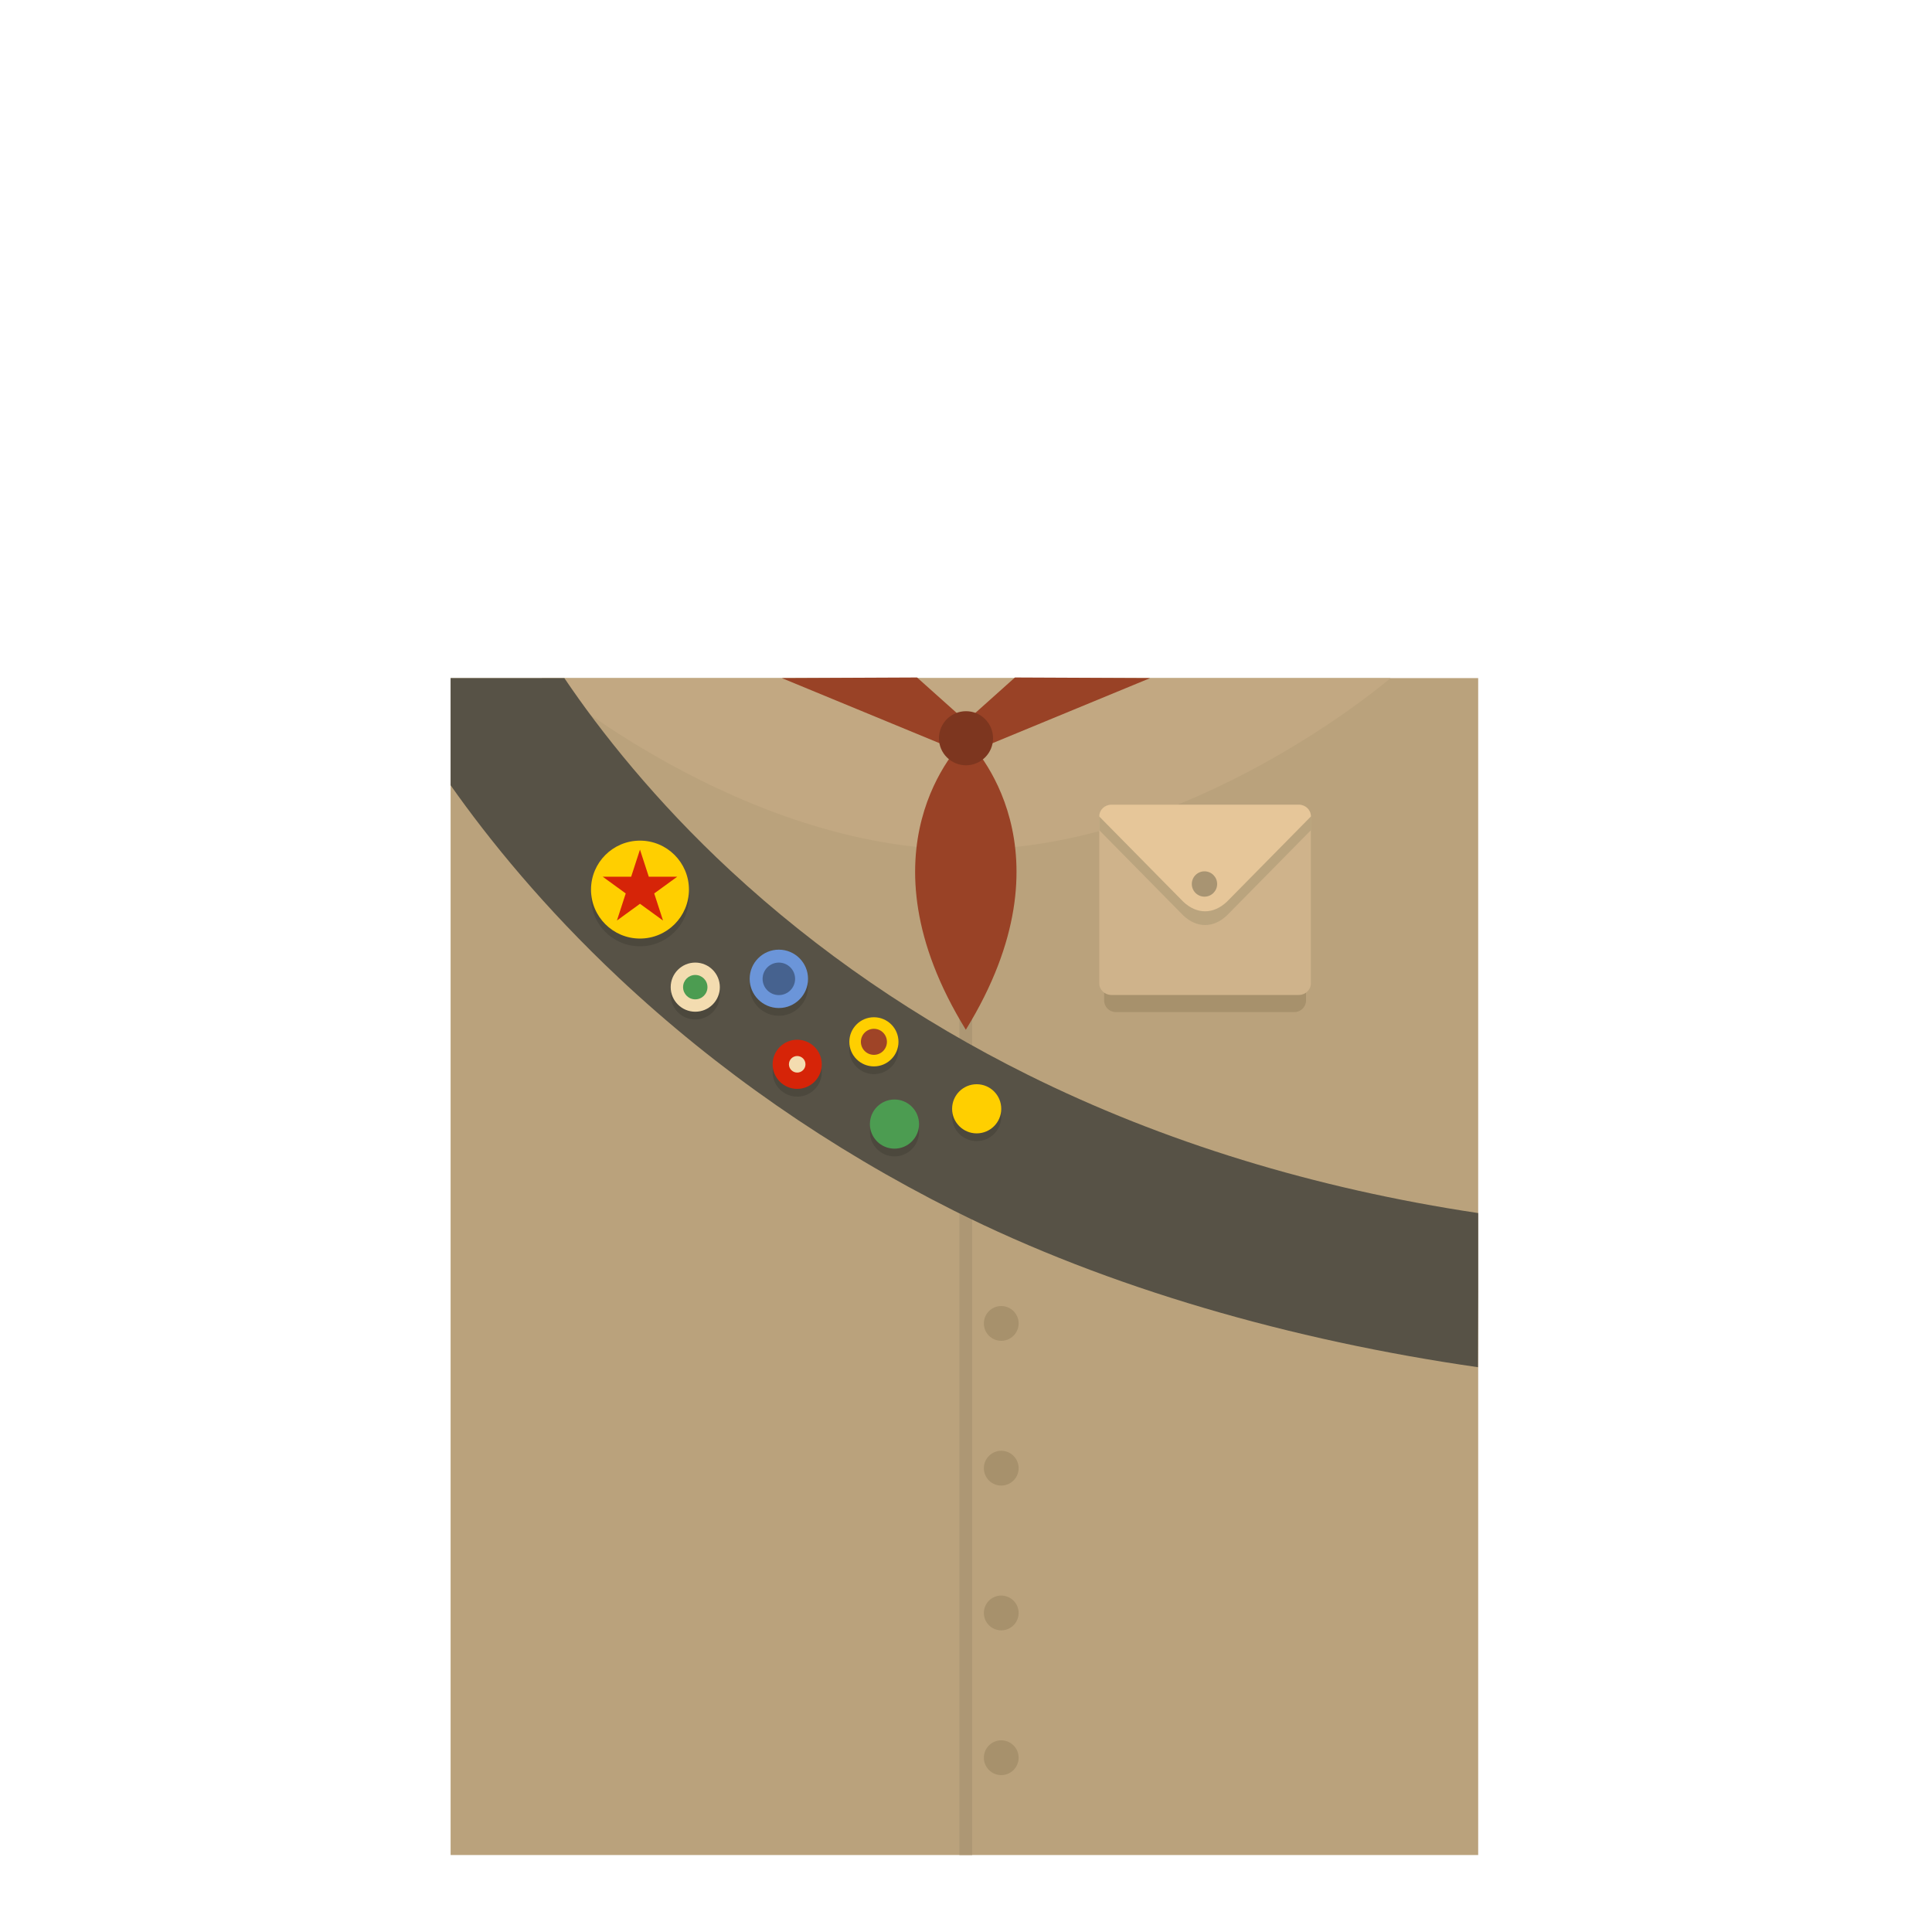 <?xml version="1.0" encoding="utf-8"?>
<!-- Generator: Adobe Illustrator 16.0.0, SVG Export Plug-In . SVG Version: 6.00 Build 0)  -->
<!DOCTYPE svg PUBLIC "-//W3C//DTD SVG 1.1//EN" "http://www.w3.org/Graphics/SVG/1.1/DTD/svg11.dtd">
<svg version="1.1" id="content" xmlns="http://www.w3.org/2000/svg" xmlns:xlink="http://www.w3.org/1999/xlink" x="0px" y="0px"
	 width="500px" height="500px" viewBox="0 0 500 500" enable-background="new 0 0 500 500" xml:space="preserve">
<rect id="position" x="0.5" y="0.5" display="none" fill="none" stroke="#000000" width="499" height="499"/>
<rect x="116.617" y="175.489" fill="#BAA27C" width="265.937" height="304.591"/>
<path fill="#C2A882" d="M250.026,175.489H140.189c0,0,51.423,44.386,109.837,44.386s109.837-44.386,109.837-44.386H250.026z"/>
<rect x="248.291" y="191.057" fill="#AD9774" width="3.312" height="289.023"/>
<polygon fill="#994226" points="202.333,175.489 250,195.167 250,186.667 237.333,175.333 "/>
<polygon fill="#994226" points="297.666,175.489 250,195.167 250,186.667 262.666,175.333 "/>
<path fill="#A7916C" d="M338,258.922c0,1.657-1.343,3-3,3h-46.25c-1.657,0-3-1.343-3-3v-43.25c0-1.657,1.343-3,3-3H335
	c1.657,0,3,1.343,3,3V258.922z"/>
<path fill="#CFB38B" d="M339.255,254.5c0,1.657-1.407,3-3.145,3H287.64c-1.737,0-3.145-1.343-3.145-3v-43.25
	c0-1.657,1.407-3,3.145-3h48.471c1.737,0,3.145,1.343,3.145,3V254.5z"/>
<path fill="#BAA47E" d="M336.11,208.25H287.64c-1.737,0-3.145,1.343-3.145,3v3.555v0.06l21.747,22.065
	c3.494,3.292,7.771,3.292,11.266,0l21.747-22.065v-3.615C339.255,209.593,337.848,208.25,336.11,208.25z"/>
<path fill="#E6C699" d="M339.255,211.25c0-1.657-1.407-3-3.145-3H287.64c-1.737,0-3.145,1.343-3.145,3v0.06l21.747,22.065
	c3.494,3.292,7.771,3.292,11.266,0l21.747-22.065V211.25z"/>
<path fill="#70674E" d="M311.719,237.797"/>
<circle fill="#A89472" cx="311.719" cy="228.778" r="3.278"/>
<path fill="#994226" d="M250,191.143c0-0.048,0-0.086,0-0.086s-0.019,0.018-0.045,0.042c-0.026-0.025-0.045-0.042-0.045-0.042
	s0,0.038,0,0.086c-1.752,1.7-28.551,28.899,0.045,75.357C278.551,220.042,251.752,192.843,250,191.143z"/>
<circle fill="#7D361F" cx="250" cy="191.057" r="7"/>
<path fill="#575246" d="M189.058,225.334c-19.357-17.941-33.688-36.034-43.002-49.845h-29.439v27.733
	c9.888,14.038,24.142,31.644,43.628,49.936c25.365,23.81,54.523,44.057,86.666,60.178c39.949,20.037,87.448,33.573,135.582,40.494
	l0.062-20.037v-19.851c-42.306-6.353-81.496-18.369-116.511-35.763C237.492,263.997,211.59,246.218,189.058,225.334z"/>
<circle opacity="0.2" fill="#211F1A" cx="252.763" cy="288.957" r="6.359"/>
<circle opacity="0.2" fill="#211F1A" cx="231.489" cy="292.911" r="6.359"/>
<circle opacity="0.2" fill="#211F1A" cx="226.167" cy="271.622" r="6.359"/>
<circle opacity="0.2" fill="#211F1A" cx="206.315" cy="277.44" r="6.359"/>
<circle opacity="0.2" fill="#211F1A" cx="201.565" cy="255.324" r="7.552"/>
<circle opacity="0.2" fill="#211F1A" cx="179.935" cy="257.474" r="6.359"/>
<circle opacity="0.2" fill="#211F1A" cx="165.625" cy="232.227" r="12.671"/>
<circle fill="#FFCF00" cx="252.763" cy="286.957" r="6.359"/>
<circle fill="#4C9C51" cx="231.489" cy="290.911" r="6.359"/>
<circle fill="#FFCF00" cx="226.167" cy="269.622" r="6.359"/>
<circle fill="#9F4427" cx="226.167" cy="269.623" r="3.37"/>
<circle fill="#D62408" cx="206.315" cy="275.44" r="6.359"/>
<circle fill="#F3DCB0" cx="206.315" cy="275.44" r="2.142"/>
<circle fill="#6B95D9" cx="201.565" cy="253.324" r="7.552"/>
<circle fill="#6B95D9" cx="201.566" cy="253.324" r="4.206"/>
<circle fill="#46628F" cx="201.566" cy="253.324" r="4.206"/>
<circle fill="#F3DCB0" cx="179.935" cy="255.474" r="6.359"/>
<circle fill="#4C9C51" cx="179.935" cy="255.474" r="3.155"/>
<circle fill="#FFCF00" cx="165.625" cy="230.227" r="12.671"/>
<polygon fill="#D62408" points="165.625,219.875 167.903,226.887 175.276,226.887 169.311,231.221 171.59,238.233 165.625,233.9 
	159.661,238.233 161.938,231.221 155.974,226.887 163.346,226.887 "/>
<circle fill="#A7916C" cx="259.122" cy="342.5" r="4.5"/>
<circle fill="#A7916C" cx="259.122" cy="379.966" r="4.5"/>
<circle fill="#A7916C" cx="259.122" cy="417.432" r="4.5"/>
<circle fill="#A7916C" cx="259.122" cy="454.897" r="4.5"/>
</svg>
